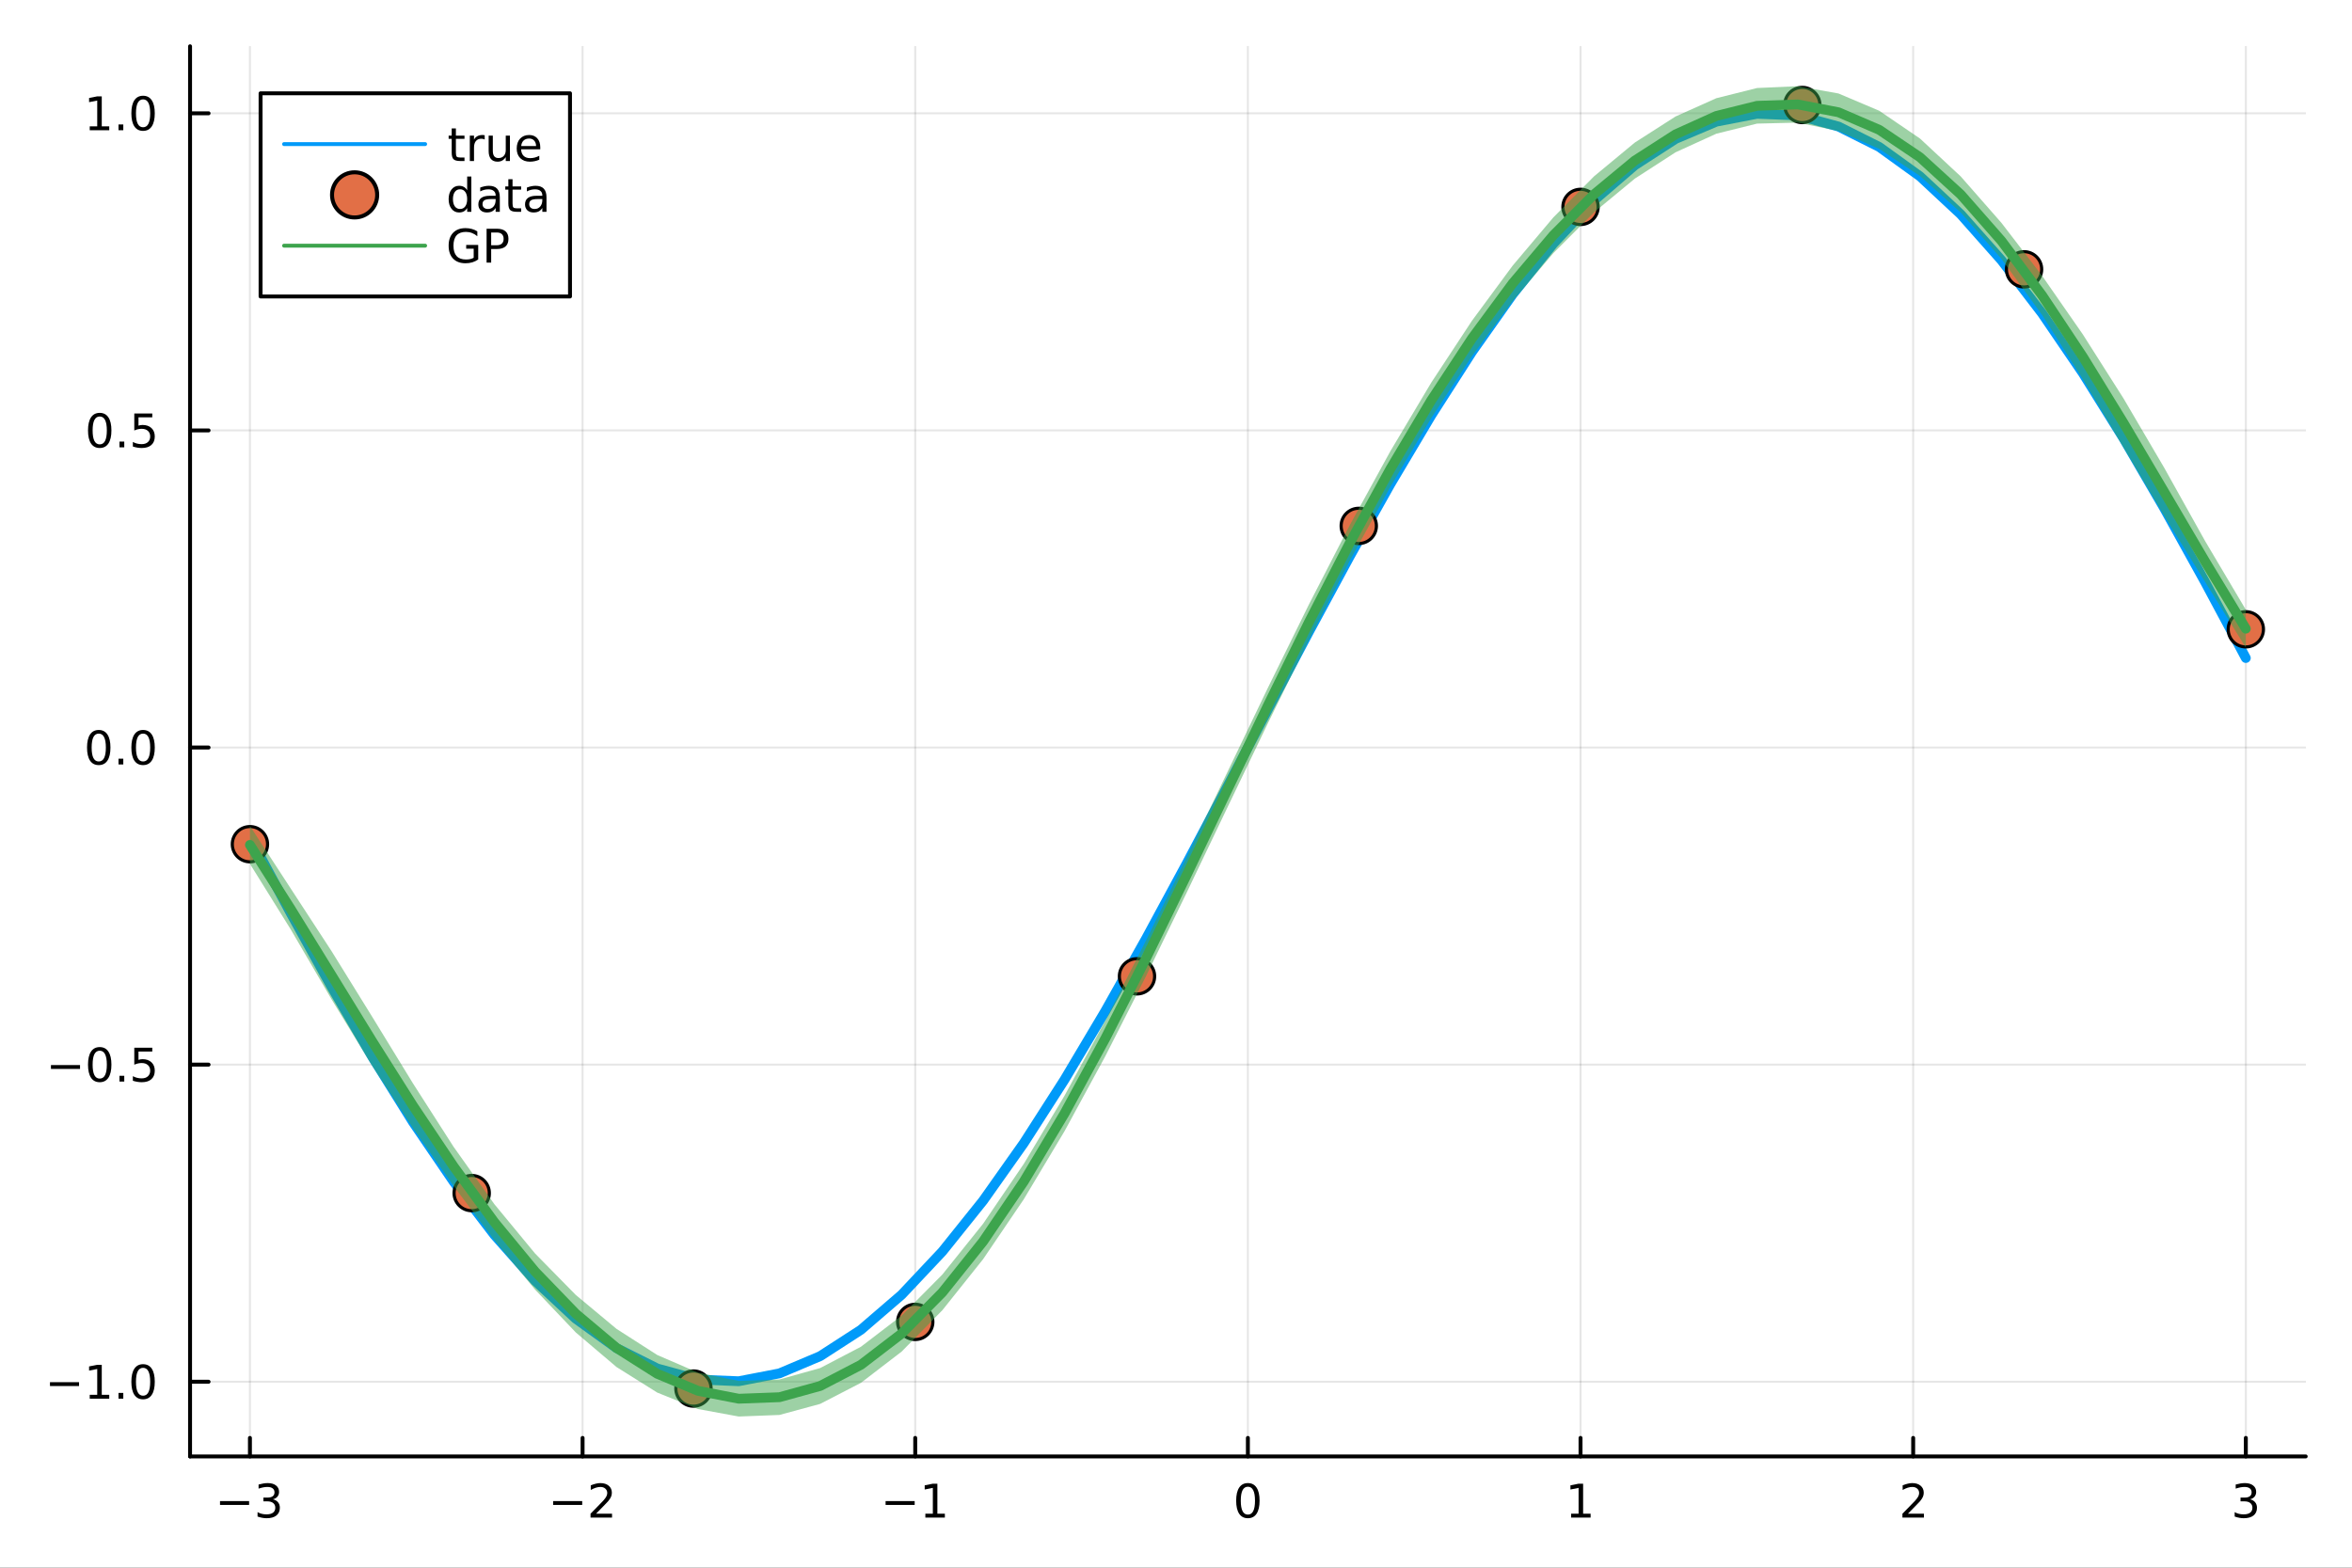 <?xml version="1.0" encoding="utf-8"?>
<svg xmlns="http://www.w3.org/2000/svg" xmlns:xlink="http://www.w3.org/1999/xlink" width="600" height="400" viewBox="0 0 2400 1600">
<rect x="0" y="0" width="2400" height="1600" fill="#333333" stroke="none"/>
<defs>
  <clipPath id="clip320">
    <rect x="0" y="0" width="2400" height="1600"/>
  </clipPath>
</defs>
<path clip-path="url(#clip320)" d="
M0 1600 L2400 1600 L2400 0 L0 0  Z
  " fill="#ffffff" fill-rule="evenodd" fill-opacity="1"/>
<defs>
  <clipPath id="clip321">
    <rect x="480" y="0" width="1681" height="1600"/>
  </clipPath>
</defs>
<path clip-path="url(#clip320)" d="
M193.936 1486.45 L2352.76 1486.45 L2352.76 47.244 L193.936 47.244  Z
  " fill="#ffffff" fill-rule="evenodd" fill-opacity="1"/>
<defs>
  <clipPath id="clip322">
    <rect x="193" y="47" width="2160" height="1440"/>
  </clipPath>
</defs>
<polyline clip-path="url(#clip322)" style="stroke:#000000; stroke-linecap:round; stroke-linejoin:round; stroke-width:2; stroke-opacity:0.1; fill:none" points="
  255.035,1486.45 255.035,47.244 
  "/>
<polyline clip-path="url(#clip322)" style="stroke:#000000; stroke-linecap:round; stroke-linejoin:round; stroke-width:2; stroke-opacity:0.1; fill:none" points="
  594.472,1486.45 594.472,47.244 
  "/>
<polyline clip-path="url(#clip322)" style="stroke:#000000; stroke-linecap:round; stroke-linejoin:round; stroke-width:2; stroke-opacity:0.1; fill:none" points="
  933.909,1486.45 933.909,47.244 
  "/>
<polyline clip-path="url(#clip322)" style="stroke:#000000; stroke-linecap:round; stroke-linejoin:round; stroke-width:2; stroke-opacity:0.1; fill:none" points="
  1273.35,1486.45 1273.35,47.244 
  "/>
<polyline clip-path="url(#clip322)" style="stroke:#000000; stroke-linecap:round; stroke-linejoin:round; stroke-width:2; stroke-opacity:0.1; fill:none" points="
  1612.78,1486.45 1612.78,47.244 
  "/>
<polyline clip-path="url(#clip322)" style="stroke:#000000; stroke-linecap:round; stroke-linejoin:round; stroke-width:2; stroke-opacity:0.1; fill:none" points="
  1952.22,1486.45 1952.22,47.244 
  "/>
<polyline clip-path="url(#clip322)" style="stroke:#000000; stroke-linecap:round; stroke-linejoin:round; stroke-width:2; stroke-opacity:0.1; fill:none" points="
  2291.66,1486.45 2291.66,47.244 
  "/>
<polyline clip-path="url(#clip320)" style="stroke:#000000; stroke-linecap:round; stroke-linejoin:round; stroke-width:4; stroke-opacity:1; fill:none" points="
  193.936,1486.45 2352.76,1486.45 
  "/>
<polyline clip-path="url(#clip320)" style="stroke:#000000; stroke-linecap:round; stroke-linejoin:round; stroke-width:4; stroke-opacity:1; fill:none" points="
  255.035,1486.45 255.035,1467.55 
  "/>
<polyline clip-path="url(#clip320)" style="stroke:#000000; stroke-linecap:round; stroke-linejoin:round; stroke-width:4; stroke-opacity:1; fill:none" points="
  594.472,1486.45 594.472,1467.55 
  "/>
<polyline clip-path="url(#clip320)" style="stroke:#000000; stroke-linecap:round; stroke-linejoin:round; stroke-width:4; stroke-opacity:1; fill:none" points="
  933.909,1486.45 933.909,1467.55 
  "/>
<polyline clip-path="url(#clip320)" style="stroke:#000000; stroke-linecap:round; stroke-linejoin:round; stroke-width:4; stroke-opacity:1; fill:none" points="
  1273.35,1486.45 1273.35,1467.55 
  "/>
<polyline clip-path="url(#clip320)" style="stroke:#000000; stroke-linecap:round; stroke-linejoin:round; stroke-width:4; stroke-opacity:1; fill:none" points="
  1612.78,1486.45 1612.78,1467.55 
  "/>
<polyline clip-path="url(#clip320)" style="stroke:#000000; stroke-linecap:round; stroke-linejoin:round; stroke-width:4; stroke-opacity:1; fill:none" points="
  1952.22,1486.45 1952.22,1467.55 
  "/>
<polyline clip-path="url(#clip320)" style="stroke:#000000; stroke-linecap:round; stroke-linejoin:round; stroke-width:4; stroke-opacity:1; fill:none" points="
  2291.66,1486.45 2291.66,1467.55 
  "/>
<path clip-path="url(#clip320)" d="M224.502 1532.02 L254.178 1532.02 L254.178 1535.95 L224.502 1535.95 L224.502 1532.02 Z" fill="#000000" fill-rule="evenodd" fill-opacity="1" /><path clip-path="url(#clip320)" d="M278.437 1530.21 Q281.794 1530.93 283.669 1533.2 Q285.567 1535.47 285.567 1538.8 Q285.567 1543.92 282.048 1546.72 Q278.53 1549.52 272.048 1549.52 Q269.873 1549.52 267.558 1549.08 Q265.266 1548.66 262.812 1547.81 L262.812 1543.29 Q264.757 1544.43 267.072 1545.01 Q269.386 1545.58 271.91 1545.58 Q276.308 1545.58 278.599 1543.85 Q280.914 1542.11 280.914 1538.8 Q280.914 1535.75 278.761 1534.03 Q276.632 1532.3 272.812 1532.3 L268.785 1532.3 L268.785 1528.45 L272.998 1528.45 Q276.447 1528.45 278.275 1527.09 Q280.104 1525.7 280.104 1523.11 Q280.104 1520.45 278.206 1519.03 Q276.331 1517.6 272.812 1517.6 Q270.891 1517.6 268.692 1518.01 Q266.493 1518.43 263.854 1519.31 L263.854 1515.14 Q266.516 1514.4 268.831 1514.03 Q271.169 1513.66 273.229 1513.66 Q278.553 1513.66 281.655 1516.09 Q284.757 1518.5 284.757 1522.62 Q284.757 1525.49 283.113 1527.48 Q281.47 1529.45 278.437 1530.21 Z" fill="#000000" fill-rule="evenodd" fill-opacity="1" /><path clip-path="url(#clip320)" d="M564.414 1532.02 L594.09 1532.02 L594.09 1535.95 L564.414 1535.95 L564.414 1532.02 Z" fill="#000000" fill-rule="evenodd" fill-opacity="1" /><path clip-path="url(#clip320)" d="M608.21 1544.91 L624.529 1544.91 L624.529 1548.85 L602.585 1548.85 L602.585 1544.91 Q605.247 1542.16 609.83 1537.53 Q614.437 1532.88 615.617 1531.53 Q617.863 1529.01 618.742 1527.27 Q619.645 1525.51 619.645 1523.82 Q619.645 1521.07 617.701 1519.33 Q615.78 1517.6 612.678 1517.6 Q610.479 1517.6 608.025 1518.36 Q605.594 1519.13 602.817 1520.68 L602.817 1515.95 Q605.641 1514.82 608.094 1514.24 Q610.548 1513.66 612.585 1513.66 Q617.955 1513.66 621.15 1516.35 Q624.344 1519.03 624.344 1523.52 Q624.344 1525.65 623.534 1527.57 Q622.747 1529.47 620.641 1532.07 Q620.062 1532.74 616.96 1535.95 Q613.858 1539.15 608.21 1544.91 Z" fill="#000000" fill-rule="evenodd" fill-opacity="1" /><path clip-path="url(#clip320)" d="M903.666 1532.02 L933.342 1532.02 L933.342 1535.95 L903.666 1535.95 L903.666 1532.02 Z" fill="#000000" fill-rule="evenodd" fill-opacity="1" /><path clip-path="url(#clip320)" d="M944.244 1544.91 L951.883 1544.91 L951.883 1518.55 L943.573 1520.21 L943.573 1515.95 L951.837 1514.29 L956.513 1514.29 L956.513 1544.91 L964.152 1544.91 L964.152 1548.85 L944.244 1548.85 L944.244 1544.91 Z" fill="#000000" fill-rule="evenodd" fill-opacity="1" /><path clip-path="url(#clip320)" d="M1273.35 1517.37 Q1269.73 1517.37 1267.91 1520.93 Q1266.1 1524.47 1266.1 1531.6 Q1266.1 1538.71 1267.91 1542.27 Q1269.73 1545.82 1273.35 1545.82 Q1276.98 1545.82 1278.79 1542.27 Q1280.61 1538.71 1280.61 1531.6 Q1280.61 1524.47 1278.79 1520.93 Q1276.98 1517.37 1273.35 1517.37 M1273.35 1513.66 Q1279.16 1513.66 1282.21 1518.27 Q1285.29 1522.85 1285.29 1531.6 Q1285.29 1540.33 1282.21 1544.94 Q1279.16 1549.52 1273.35 1549.52 Q1267.54 1549.52 1264.46 1544.94 Q1261.4 1540.33 1261.4 1531.6 Q1261.4 1522.85 1264.46 1518.27 Q1267.54 1513.66 1273.35 1513.66 Z" fill="#000000" fill-rule="evenodd" fill-opacity="1" /><path clip-path="url(#clip320)" d="M1603.17 1544.91 L1610.8 1544.91 L1610.8 1518.55 L1602.49 1520.21 L1602.49 1515.95 L1610.76 1514.29 L1615.43 1514.29 L1615.43 1544.91 L1623.07 1544.91 L1623.07 1548.85 L1603.17 1548.85 L1603.17 1544.91 Z" fill="#000000" fill-rule="evenodd" fill-opacity="1" /><path clip-path="url(#clip320)" d="M1946.87 1544.91 L1963.19 1544.91 L1963.19 1548.85 L1941.25 1548.85 L1941.25 1544.91 Q1943.91 1542.16 1948.49 1537.53 Q1953.1 1532.88 1954.28 1531.53 Q1956.53 1529.01 1957.41 1527.27 Q1958.31 1525.51 1958.31 1523.82 Q1958.31 1521.07 1956.36 1519.33 Q1954.44 1517.6 1951.34 1517.6 Q1949.14 1517.6 1946.69 1518.36 Q1944.26 1519.13 1941.48 1520.68 L1941.48 1515.95 Q1944.3 1514.82 1946.76 1514.24 Q1949.21 1513.66 1951.25 1513.66 Q1956.62 1513.66 1959.81 1516.35 Q1963.01 1519.03 1963.01 1523.52 Q1963.01 1525.65 1962.2 1527.57 Q1961.41 1529.47 1959.3 1532.07 Q1958.72 1532.74 1955.62 1535.95 Q1952.52 1539.15 1946.87 1544.91 Z" fill="#000000" fill-rule="evenodd" fill-opacity="1" /><path clip-path="url(#clip320)" d="M2295.9 1530.21 Q2299.26 1530.93 2301.14 1533.2 Q2303.03 1535.47 2303.03 1538.8 Q2303.03 1543.92 2299.52 1546.72 Q2296 1549.52 2289.52 1549.52 Q2287.34 1549.52 2285.03 1549.08 Q2282.73 1548.66 2280.28 1547.81 L2280.28 1543.29 Q2282.22 1544.43 2284.54 1545.01 Q2286.85 1545.58 2289.38 1545.58 Q2293.78 1545.58 2296.07 1543.85 Q2298.38 1542.11 2298.38 1538.8 Q2298.38 1535.75 2296.23 1534.03 Q2294.1 1532.3 2290.28 1532.3 L2286.25 1532.3 L2286.25 1528.45 L2290.47 1528.45 Q2293.91 1528.45 2295.74 1527.09 Q2297.57 1525.7 2297.57 1523.11 Q2297.57 1520.45 2295.67 1519.03 Q2293.8 1517.6 2290.28 1517.6 Q2288.36 1517.6 2286.16 1518.01 Q2283.96 1518.43 2281.32 1519.31 L2281.32 1515.14 Q2283.98 1514.4 2286.3 1514.03 Q2288.64 1513.66 2290.7 1513.66 Q2296.02 1513.66 2299.12 1516.09 Q2302.22 1518.5 2302.22 1522.62 Q2302.22 1525.49 2300.58 1527.48 Q2298.94 1529.45 2295.9 1530.21 Z" fill="#000000" fill-rule="evenodd" fill-opacity="1" /><polyline clip-path="url(#clip322)" style="stroke:#000000; stroke-linecap:round; stroke-linejoin:round; stroke-width:2; stroke-opacity:0.1; fill:none" points="
  193.936,1410.22 2352.76,1410.22 
  "/>
<polyline clip-path="url(#clip322)" style="stroke:#000000; stroke-linecap:round; stroke-linejoin:round; stroke-width:2; stroke-opacity:0.1; fill:none" points="
  193.936,1086.57 2352.76,1086.57 
  "/>
<polyline clip-path="url(#clip322)" style="stroke:#000000; stroke-linecap:round; stroke-linejoin:round; stroke-width:2; stroke-opacity:0.1; fill:none" points="
  193.936,762.926 2352.76,762.926 
  "/>
<polyline clip-path="url(#clip322)" style="stroke:#000000; stroke-linecap:round; stroke-linejoin:round; stroke-width:2; stroke-opacity:0.1; fill:none" points="
  193.936,439.28 2352.76,439.28 
  "/>
<polyline clip-path="url(#clip322)" style="stroke:#000000; stroke-linecap:round; stroke-linejoin:round; stroke-width:2; stroke-opacity:0.1; fill:none" points="
  193.936,115.634 2352.76,115.634 
  "/>
<polyline clip-path="url(#clip320)" style="stroke:#000000; stroke-linecap:round; stroke-linejoin:round; stroke-width:4; stroke-opacity:1; fill:none" points="
  193.936,1486.45 193.936,47.244 
  "/>
<polyline clip-path="url(#clip320)" style="stroke:#000000; stroke-linecap:round; stroke-linejoin:round; stroke-width:4; stroke-opacity:1; fill:none" points="
  193.936,1410.22 212.834,1410.22 
  "/>
<polyline clip-path="url(#clip320)" style="stroke:#000000; stroke-linecap:round; stroke-linejoin:round; stroke-width:4; stroke-opacity:1; fill:none" points="
  193.936,1086.57 212.834,1086.57 
  "/>
<polyline clip-path="url(#clip320)" style="stroke:#000000; stroke-linecap:round; stroke-linejoin:round; stroke-width:4; stroke-opacity:1; fill:none" points="
  193.936,762.926 212.834,762.926 
  "/>
<polyline clip-path="url(#clip320)" style="stroke:#000000; stroke-linecap:round; stroke-linejoin:round; stroke-width:4; stroke-opacity:1; fill:none" points="
  193.936,439.28 212.834,439.28 
  "/>
<polyline clip-path="url(#clip320)" style="stroke:#000000; stroke-linecap:round; stroke-linejoin:round; stroke-width:4; stroke-opacity:1; fill:none" points="
  193.936,115.634 212.834,115.634 
  "/>
<path clip-path="url(#clip320)" d="M50.992 1410.67 L80.668 1410.67 L80.668 1414.6 L50.992 1414.6 L50.992 1410.67 Z" fill="#000000" fill-rule="evenodd" fill-opacity="1" /><path clip-path="url(#clip320)" d="M91.571 1423.56 L99.21 1423.56 L99.21 1397.2 L90.899 1398.86 L90.899 1394.6 L99.163 1392.94 L103.839 1392.94 L103.839 1423.56 L111.478 1423.56 L111.478 1427.5 L91.571 1427.5 L91.571 1423.56 Z" fill="#000000" fill-rule="evenodd" fill-opacity="1" /><path clip-path="url(#clip320)" d="M120.922 1421.62 L125.807 1421.62 L125.807 1427.5 L120.922 1427.5 L120.922 1421.62 Z" fill="#000000" fill-rule="evenodd" fill-opacity="1" /><path clip-path="url(#clip320)" d="M145.992 1396.02 Q142.381 1396.02 140.552 1399.58 Q138.746 1403.12 138.746 1410.25 Q138.746 1417.36 140.552 1420.92 Q142.381 1424.47 145.992 1424.47 Q149.626 1424.47 151.431 1420.92 Q153.26 1417.36 153.26 1410.25 Q153.26 1403.12 151.431 1399.58 Q149.626 1396.02 145.992 1396.02 M145.992 1392.31 Q151.802 1392.31 154.857 1396.92 Q157.936 1401.5 157.936 1410.25 Q157.936 1418.98 154.857 1423.59 Q151.802 1428.17 145.992 1428.17 Q140.181 1428.17 137.103 1423.59 Q134.047 1418.98 134.047 1410.25 Q134.047 1401.5 137.103 1396.92 Q140.181 1392.31 145.992 1392.31 Z" fill="#000000" fill-rule="evenodd" fill-opacity="1" /><path clip-path="url(#clip320)" d="M51.987 1087.02 L81.663 1087.02 L81.663 1090.96 L51.987 1090.96 L51.987 1087.02 Z" fill="#000000" fill-rule="evenodd" fill-opacity="1" /><path clip-path="url(#clip320)" d="M101.756 1072.37 Q98.145 1072.37 96.316 1075.94 Q94.51 1079.48 94.51 1086.61 Q94.51 1093.71 96.316 1097.28 Q98.145 1100.82 101.756 1100.82 Q105.39 1100.82 107.196 1097.28 Q109.024 1093.71 109.024 1086.61 Q109.024 1079.48 107.196 1075.94 Q105.39 1072.37 101.756 1072.37 M101.756 1068.67 Q107.566 1068.67 110.621 1073.27 Q113.7 1077.86 113.7 1086.61 Q113.7 1095.33 110.621 1099.94 Q107.566 1104.52 101.756 1104.52 Q95.946 1104.52 92.867 1099.94 Q89.811 1095.33 89.811 1086.61 Q89.811 1077.86 92.867 1073.27 Q95.946 1068.67 101.756 1068.67 Z" fill="#000000" fill-rule="evenodd" fill-opacity="1" /><path clip-path="url(#clip320)" d="M121.918 1097.97 L126.802 1097.97 L126.802 1103.85 L121.918 1103.85 L121.918 1097.97 Z" fill="#000000" fill-rule="evenodd" fill-opacity="1" /><path clip-path="url(#clip320)" d="M137.033 1069.29 L155.39 1069.29 L155.39 1073.23 L141.316 1073.23 L141.316 1081.7 Q142.334 1081.35 143.353 1081.19 Q144.371 1081 145.39 1081 Q151.177 1081 154.556 1084.18 Q157.936 1087.35 157.936 1092.76 Q157.936 1098.34 154.464 1101.44 Q150.992 1104.52 144.672 1104.52 Q142.496 1104.52 140.228 1104.15 Q137.982 1103.78 135.575 1103.04 L135.575 1098.34 Q137.658 1099.48 139.881 1100.03 Q142.103 1100.59 144.58 1100.59 Q148.584 1100.59 150.922 1098.48 Q153.26 1096.38 153.26 1092.76 Q153.26 1089.15 150.922 1087.05 Q148.584 1084.94 144.58 1084.94 Q142.705 1084.94 140.83 1085.36 Q138.978 1085.77 137.033 1086.65 L137.033 1069.29 Z" fill="#000000" fill-rule="evenodd" fill-opacity="1" /><path clip-path="url(#clip320)" d="M100.76 748.725 Q97.149 748.725 95.321 752.289 Q93.515 755.831 93.515 762.961 Q93.515 770.067 95.321 773.632 Q97.149 777.174 100.76 777.174 Q104.395 777.174 106.2 773.632 Q108.029 770.067 108.029 762.961 Q108.029 755.831 106.2 752.289 Q104.395 748.725 100.76 748.725 M100.76 745.021 Q106.571 745.021 109.626 749.627 Q112.705 754.211 112.705 762.961 Q112.705 771.687 109.626 776.294 Q106.571 780.877 100.76 780.877 Q94.95 780.877 91.871 776.294 Q88.816 771.687 88.816 762.961 Q88.816 754.211 91.871 749.627 Q94.95 745.021 100.76 745.021 Z" fill="#000000" fill-rule="evenodd" fill-opacity="1" /><path clip-path="url(#clip320)" d="M120.922 774.326 L125.807 774.326 L125.807 780.206 L120.922 780.206 L120.922 774.326 Z" fill="#000000" fill-rule="evenodd" fill-opacity="1" /><path clip-path="url(#clip320)" d="M145.992 748.725 Q142.381 748.725 140.552 752.289 Q138.746 755.831 138.746 762.961 Q138.746 770.067 140.552 773.632 Q142.381 777.174 145.992 777.174 Q149.626 777.174 151.431 773.632 Q153.26 770.067 153.26 762.961 Q153.26 755.831 151.431 752.289 Q149.626 748.725 145.992 748.725 M145.992 745.021 Q151.802 745.021 154.857 749.627 Q157.936 754.211 157.936 762.961 Q157.936 771.687 154.857 776.294 Q151.802 780.877 145.992 780.877 Q140.181 780.877 137.103 776.294 Q134.047 771.687 134.047 762.961 Q134.047 754.211 137.103 749.627 Q140.181 745.021 145.992 745.021 Z" fill="#000000" fill-rule="evenodd" fill-opacity="1" /><path clip-path="url(#clip320)" d="M101.756 425.079 Q98.145 425.079 96.316 428.643 Q94.51 432.185 94.51 439.315 Q94.51 446.421 96.316 449.986 Q98.145 453.527 101.756 453.527 Q105.39 453.527 107.196 449.986 Q109.024 446.421 109.024 439.315 Q109.024 432.185 107.196 428.643 Q105.39 425.079 101.756 425.079 M101.756 421.375 Q107.566 421.375 110.621 425.981 Q113.7 430.565 113.7 439.315 Q113.7 448.041 110.621 452.648 Q107.566 457.231 101.756 457.231 Q95.946 457.231 92.867 452.648 Q89.811 448.041 89.811 439.315 Q89.811 430.565 92.867 425.981 Q95.946 421.375 101.756 421.375 Z" fill="#000000" fill-rule="evenodd" fill-opacity="1" /><path clip-path="url(#clip320)" d="M121.918 450.68 L126.802 450.68 L126.802 456.56 L121.918 456.56 L121.918 450.68 Z" fill="#000000" fill-rule="evenodd" fill-opacity="1" /><path clip-path="url(#clip320)" d="M137.033 422 L155.39 422 L155.39 425.935 L141.316 425.935 L141.316 434.407 Q142.334 434.06 143.353 433.898 Q144.371 433.713 145.39 433.713 Q151.177 433.713 154.556 436.884 Q157.936 440.055 157.936 445.472 Q157.936 451.051 154.464 454.152 Q150.992 457.231 144.672 457.231 Q142.496 457.231 140.228 456.861 Q137.982 456.49 135.575 455.75 L135.575 451.051 Q137.658 452.185 139.881 452.74 Q142.103 453.296 144.58 453.296 Q148.584 453.296 150.922 451.189 Q153.26 449.083 153.26 445.472 Q153.26 441.861 150.922 439.754 Q148.584 437.648 144.58 437.648 Q142.705 437.648 140.83 438.065 Q138.978 438.481 137.033 439.361 L137.033 422 Z" fill="#000000" fill-rule="evenodd" fill-opacity="1" /><path clip-path="url(#clip320)" d="M91.571 128.979 L99.21 128.979 L99.21 102.613 L90.899 104.28 L90.899 100.02 L99.163 98.354 L103.839 98.354 L103.839 128.979 L111.478 128.979 L111.478 132.914 L91.571 132.914 L91.571 128.979 Z" fill="#000000" fill-rule="evenodd" fill-opacity="1" /><path clip-path="url(#clip320)" d="M120.922 127.034 L125.807 127.034 L125.807 132.914 L120.922 132.914 L120.922 127.034 Z" fill="#000000" fill-rule="evenodd" fill-opacity="1" /><path clip-path="url(#clip320)" d="M145.992 101.432 Q142.381 101.432 140.552 104.997 Q138.746 108.539 138.746 115.668 Q138.746 122.775 140.552 126.34 Q142.381 129.881 145.992 129.881 Q149.626 129.881 151.431 126.34 Q153.26 122.775 153.26 115.668 Q153.26 108.539 151.431 104.997 Q149.626 101.432 145.992 101.432 M145.992 97.729 Q151.802 97.729 154.857 102.335 Q157.936 106.919 157.936 115.668 Q157.936 124.395 154.857 129.002 Q151.802 133.585 145.992 133.585 Q140.181 133.585 137.103 129.002 Q134.047 124.395 134.047 115.668 Q134.047 106.919 137.103 102.335 Q140.181 97.729 145.992 97.729 Z" fill="#000000" fill-rule="evenodd" fill-opacity="1" /><polyline clip-path="url(#clip322)" style="stroke:#009af9; stroke-linecap:round; stroke-linejoin:round; stroke-width:10; stroke-opacity:1; fill:none" points="
  255.035,854.272 296.598,931.859 338.162,1006.92 379.726,1078.32 421.29,1145 462.853,1205.96 504.417,1260.28 545.981,1307.16 587.544,1345.89 629.108,1375.88 
  670.672,1396.7 712.236,1408.03 753.799,1409.7 795.363,1401.68 836.927,1384.09 878.491,1357.21 920.054,1321.42 961.618,1277.27 1003.18,1225.42 1044.75,1166.64 
  1086.31,1101.82 1127.87,1031.92 1169.44,957.996 1211,881.149 1252.56,802.531 1294.13,723.321 1335.69,644.703 1377.26,567.856 1418.82,493.93 1460.38,424.032 
  1501.95,359.209 1543.51,300.431 1585.07,248.58 1626.64,204.431 1668.2,168.646 1709.77,141.759 1751.33,124.175 1792.89,116.156 1834.46,117.823 1876.02,129.15 
  1917.58,149.967 1959.15,179.964 2000.71,218.691 2042.27,265.568 2083.84,319.892 2125.4,380.851 2166.97,447.532 2208.53,518.935 2250.09,593.993 2291.66,671.58 
  
  "/>
<circle clip-path="url(#clip322)" cx="255.035" cy="861.604" r="18" fill="#e26f46" fill-rule="evenodd" fill-opacity="1" stroke="#000000" stroke-opacity="1" stroke-width="3.2"/>
<circle clip-path="url(#clip322)" cx="481.326" cy="1217.68" r="18" fill="#e26f46" fill-rule="evenodd" fill-opacity="1" stroke="#000000" stroke-opacity="1" stroke-width="3.2"/>
<circle clip-path="url(#clip322)" cx="707.617" cy="1417.19" r="18" fill="#e26f46" fill-rule="evenodd" fill-opacity="1" stroke="#000000" stroke-opacity="1" stroke-width="3.2"/>
<circle clip-path="url(#clip322)" cx="933.909" cy="1349.15" r="18" fill="#e26f46" fill-rule="evenodd" fill-opacity="1" stroke="#000000" stroke-opacity="1" stroke-width="3.2"/>
<circle clip-path="url(#clip322)" cx="1160.2" cy="996.441" r="18" fill="#e26f46" fill-rule="evenodd" fill-opacity="1" stroke="#000000" stroke-opacity="1" stroke-width="3.2"/>
<circle clip-path="url(#clip322)" cx="1386.49" cy="536.729" r="18" fill="#e26f46" fill-rule="evenodd" fill-opacity="1" stroke="#000000" stroke-opacity="1" stroke-width="3.2"/>
<circle clip-path="url(#clip322)" cx="1612.78" cy="211.17" r="18" fill="#e26f46" fill-rule="evenodd" fill-opacity="1" stroke="#000000" stroke-opacity="1" stroke-width="3.2"/>
<circle clip-path="url(#clip322)" cx="1839.07" cy="107.164" r="18" fill="#e26f46" fill-rule="evenodd" fill-opacity="1" stroke="#000000" stroke-opacity="1" stroke-width="3.2"/>
<circle clip-path="url(#clip322)" cx="2065.37" cy="274.864" r="18" fill="#e26f46" fill-rule="evenodd" fill-opacity="1" stroke="#000000" stroke-opacity="1" stroke-width="3.2"/>
<circle clip-path="url(#clip322)" cx="2291.66" cy="642.271" r="18" fill="#e26f46" fill-rule="evenodd" fill-opacity="1" stroke="#000000" stroke-opacity="1" stroke-width="3.2"/>
<path clip-path="url(#clip322)" d="
M255.035 881.646 L296.598 948.453 L338.162 1019.65 L379.726 1087.69 L421.29 1151.22 L462.853 1210.45 L504.417 1265.69 L545.981 1316.17 L587.544 1359.91 L629.108 1395.21 
  L670.672 1421.28 L712.236 1438.07 L753.799 1445.72 L795.363 1444.11 L836.927 1432.82 L878.491 1411.34 L920.054 1379.43 L961.618 1337.2 L1003.18 1285.11 L1044.75 1223.86 
  L1086.31 1154.4 L1127.87 1077.99 L1169.44 996.184 L1211 910.821 L1252.56 823.89 L1294.13 737.358 L1335.69 653.015 L1377.26 572.38 L1418.82 496.672 L1460.38 426.83 
  L1501.95 363.548 L1543.51 307.297 L1585.07 258.314 L1626.64 216.651 L1668.2 182.304 L1709.77 155.426 L1751.33 136.472 L1792.89 126.155 L1834.46 125.147 L1876.02 133.768 
  L1917.58 151.971 L1959.15 179.63 L2000.71 216.877 L2042.27 264.186 L2083.84 321.554 L2125.4 387.04 L2166.97 456.87 L2208.53 526.824 L2250.09 593.844 L2291.66 660.993 
  L2291.66 622.3 L2250.09 552.144 L2208.53 477.672 L2166.97 406.823 L2125.4 341.371 L2083.84 281.559 L2042.27 227.432 L2000.71 180.026 L1959.15 141.371 L1917.58 113.037 
  L1876.02 95.416 L1834.46 87.976 L1792.89 89.83 L1751.33 100.248 L1709.77 118.857 L1668.2 145.478 L1626.64 179.909 L1585.07 221.883 L1543.51 271.127 L1501.95 327.431 
  L1460.38 390.608 L1418.82 460.35 L1377.26 536.068 L1335.69 616.805 L1294.13 701.242 L1252.56 787.774 L1211 874.611 L1169.44 959.872 L1127.87 1041.67 L1086.31 1118.18 
  L1044.75 1187.74 L1003.18 1248.94 L961.618 1300.77 L920.054 1342.69 L878.491 1374.52 L836.927 1396.25 L795.363 1407.89 L753.799 1409.39 L712.236 1400.9 L670.672 1382.93 
  L629.108 1356.27 L587.544 1321.65 L545.981 1279.31 L504.417 1228.94 L462.853 1170.45 L421.29 1105.55 L379.726 1037.64 L338.162 970.498 L296.598 906.753 L255.035 842.953 
   Z
  " fill="#3da44d" fill-rule="evenodd" fill-opacity="0.5"/>
<polyline clip-path="url(#clip322)" style="stroke:#3da44d; stroke-linecap:round; stroke-linejoin:round; stroke-width:10; stroke-opacity:1; fill:none" points="
  255.035,862.3 296.598,927.603 338.162,995.074 379.726,1062.66 421.29,1128.39 462.853,1190.45 504.417,1247.31 545.981,1297.74 587.544,1340.78 629.108,1375.74 
  670.672,1402.11 712.236,1419.49 753.799,1427.55 795.363,1426 836.927,1414.53 878.491,1392.93 920.054,1361.06 961.618,1318.99 1003.18,1267.02 1044.75,1205.8 
  1086.31,1136.29 1127.87,1059.83 1169.44,978.028 1211,892.716 1252.56,805.832 1294.13,719.3 1335.69,634.91 1377.26,554.224 1418.82,478.511 1460.38,408.719 
  1501.95,345.489 1543.51,289.212 1585.07,240.099 1626.64,198.28 1668.2,163.891 1709.77,137.142 1751.33,118.36 1792.89,107.993 1834.46,106.562 1876.02,114.592 
  1917.58,132.504 1959.15,160.501 2000.71,198.451 2042.27,245.809 2083.84,301.557 2125.4,364.206 2166.97,431.847 2208.53,502.248 2250.09,572.994 2291.66,641.647 
  
  "/>
<path clip-path="url(#clip320)" d="
M265.897 302.578 L581.639 302.578 L581.639 95.218 L265.897 95.218  Z
  " fill="#ffffff" fill-rule="evenodd" fill-opacity="1"/>
<polyline clip-path="url(#clip320)" style="stroke:#000000; stroke-linecap:round; stroke-linejoin:round; stroke-width:4; stroke-opacity:1; fill:none" points="
  265.897,302.578 581.639,302.578 581.639,95.218 265.897,95.218 265.897,302.578 
  "/>
<polyline clip-path="url(#clip320)" style="stroke:#009af9; stroke-linecap:round; stroke-linejoin:round; stroke-width:4; stroke-opacity:1; fill:none" points="
  289.884,147.058 433.805,147.058 
  "/>
<path clip-path="url(#clip320)" d="M465.199 131.051 L465.199 138.412 L473.972 138.412 L473.972 141.722 L465.199 141.722 L465.199 155.796 Q465.199 158.967 466.056 159.87 Q466.935 160.773 469.597 160.773 L473.972 160.773 L473.972 164.338 L469.597 164.338 Q464.667 164.338 462.792 162.509 Q460.917 160.657 460.917 155.796 L460.917 141.722 L457.792 141.722 L457.792 138.412 L460.917 138.412 L460.917 131.051 L465.199 131.051 Z" fill="#000000" fill-rule="evenodd" fill-opacity="1" /><path clip-path="url(#clip320)" d="M494.597 142.393 Q493.88 141.977 493.023 141.791 Q492.19 141.583 491.171 141.583 Q487.56 141.583 485.616 143.944 Q483.694 146.282 483.694 150.68 L483.694 164.338 L479.412 164.338 L479.412 138.412 L483.694 138.412 L483.694 142.44 Q485.037 140.078 487.19 138.944 Q489.343 137.787 492.421 137.787 Q492.861 137.787 493.393 137.856 Q493.926 137.903 494.574 138.018 L494.597 142.393 Z" fill="#000000" fill-rule="evenodd" fill-opacity="1" /><path clip-path="url(#clip320)" d="M498.625 154.106 L498.625 138.412 L502.884 138.412 L502.884 153.944 Q502.884 157.625 504.319 159.476 Q505.754 161.305 508.625 161.305 Q512.074 161.305 514.065 159.106 Q516.078 156.907 516.078 153.111 L516.078 138.412 L520.338 138.412 L520.338 164.338 L516.078 164.338 L516.078 160.356 Q514.528 162.717 512.467 163.875 Q510.43 165.009 507.722 165.009 Q503.254 165.009 500.94 162.231 Q498.625 159.453 498.625 154.106 M509.342 137.787 L509.342 137.787 Z" fill="#000000" fill-rule="evenodd" fill-opacity="1" /><path clip-path="url(#clip320)" d="M551.287 150.31 L551.287 152.393 L531.703 152.393 Q531.981 156.791 534.342 159.106 Q536.727 161.398 540.963 161.398 Q543.416 161.398 545.708 160.796 Q548.023 160.194 550.291 158.99 L550.291 163.018 Q548 163.99 545.592 164.5 Q543.185 165.009 540.708 165.009 Q534.504 165.009 530.87 161.398 Q527.259 157.787 527.259 151.629 Q527.259 145.264 530.685 141.537 Q534.134 137.787 539.967 137.787 Q545.199 137.787 548.231 141.166 Q551.287 144.523 551.287 150.31 M547.027 149.06 Q546.981 145.565 545.06 143.481 Q543.162 141.398 540.014 141.398 Q536.449 141.398 534.296 143.412 Q532.166 145.426 531.842 149.083 L547.027 149.06 Z" fill="#000000" fill-rule="evenodd" fill-opacity="1" /><circle clip-path="url(#clip320)" cx="361.844" cy="198.898" r="23.04" fill="#e26f46" fill-rule="evenodd" fill-opacity="1" stroke="#000000" stroke-opacity="1" stroke-width="4.096"/>
<path clip-path="url(#clip320)" d="M476.704 194.187 L476.704 180.159 L480.963 180.159 L480.963 216.178 L476.704 216.178 L476.704 212.289 Q475.361 214.603 473.301 215.738 Q471.264 216.849 468.394 216.849 Q463.695 216.849 460.732 213.099 Q457.792 209.349 457.792 203.238 Q457.792 197.127 460.732 193.377 Q463.695 189.627 468.394 189.627 Q471.264 189.627 473.301 190.761 Q475.361 191.872 476.704 194.187 M462.19 203.238 Q462.19 207.937 464.111 210.622 Q466.056 213.284 469.435 213.284 Q472.815 213.284 474.759 210.622 Q476.704 207.937 476.704 203.238 Q476.704 198.539 474.759 195.877 Q472.815 193.192 469.435 193.192 Q466.056 193.192 464.111 195.877 Q462.19 198.539 462.19 203.238 Z" fill="#000000" fill-rule="evenodd" fill-opacity="1" /><path clip-path="url(#clip320)" d="M501.518 203.145 Q496.356 203.145 494.366 204.326 Q492.375 205.506 492.375 208.354 Q492.375 210.622 493.856 211.965 Q495.361 213.284 497.93 213.284 Q501.472 213.284 503.602 210.784 Q505.754 208.261 505.754 204.094 L505.754 203.145 L501.518 203.145 M510.014 201.386 L510.014 216.178 L505.754 216.178 L505.754 212.242 Q504.296 214.603 502.12 215.738 Q499.944 216.849 496.796 216.849 Q492.815 216.849 490.454 214.627 Q488.116 212.381 488.116 208.631 Q488.116 204.256 491.032 202.034 Q493.972 199.812 499.782 199.812 L505.754 199.812 L505.754 199.395 Q505.754 196.455 503.81 194.858 Q501.889 193.238 498.393 193.238 Q496.171 193.238 494.065 193.77 Q491.958 194.303 490.014 195.367 L490.014 191.432 Q492.352 190.53 494.551 190.09 Q496.75 189.627 498.833 189.627 Q504.458 189.627 507.236 192.543 Q510.014 195.46 510.014 201.386 Z" fill="#000000" fill-rule="evenodd" fill-opacity="1" /><path clip-path="url(#clip320)" d="M523 182.891 L523 190.252 L531.773 190.252 L531.773 193.562 L523 193.562 L523 207.636 Q523 210.807 523.856 211.71 Q524.736 212.613 527.398 212.613 L531.773 212.613 L531.773 216.178 L527.398 216.178 Q522.467 216.178 520.592 214.349 Q518.717 212.497 518.717 207.636 L518.717 193.562 L515.592 193.562 L515.592 190.252 L518.717 190.252 L518.717 182.891 L523 182.891 Z" fill="#000000" fill-rule="evenodd" fill-opacity="1" /><path clip-path="url(#clip320)" d="M549.157 203.145 Q543.995 203.145 542.004 204.326 Q540.014 205.506 540.014 208.354 Q540.014 210.622 541.495 211.965 Q543 213.284 545.569 213.284 Q549.111 213.284 551.24 210.784 Q553.393 208.261 553.393 204.094 L553.393 203.145 L549.157 203.145 M557.652 201.386 L557.652 216.178 L553.393 216.178 L553.393 212.242 Q551.935 214.603 549.759 215.738 Q547.583 216.849 544.435 216.849 Q540.453 216.849 538.092 214.627 Q535.754 212.381 535.754 208.631 Q535.754 204.256 538.671 202.034 Q541.611 199.812 547.421 199.812 L553.393 199.812 L553.393 199.395 Q553.393 196.455 551.449 194.858 Q549.527 193.238 546.032 193.238 Q543.81 193.238 541.703 193.77 Q539.597 194.303 537.652 195.367 L537.652 191.432 Q539.99 190.53 542.189 190.09 Q544.389 189.627 546.472 189.627 Q552.097 189.627 554.875 192.543 Q557.652 195.46 557.652 201.386 Z" fill="#000000" fill-rule="evenodd" fill-opacity="1" /><polyline clip-path="url(#clip320)" style="stroke:#3da44d; stroke-linecap:round; stroke-linejoin:round; stroke-width:4; stroke-opacity:1; fill:none" points="
  289.884,250.738 433.805,250.738 
  "/>
<path clip-path="url(#clip320)" d="M483.347 263.087 L483.347 253.805 L475.708 253.805 L475.708 249.962 L487.977 249.962 L487.977 264.8 Q485.268 266.721 482.005 267.717 Q478.741 268.689 475.037 268.689 Q466.935 268.689 462.352 263.967 Q457.792 259.221 457.792 250.772 Q457.792 242.3 462.352 237.578 Q466.935 232.833 475.037 232.833 Q478.417 232.833 481.449 233.666 Q484.505 234.499 487.074 236.12 L487.074 241.096 Q484.481 238.897 481.565 237.786 Q478.648 236.675 475.431 236.675 Q469.088 236.675 465.894 240.217 Q462.722 243.758 462.722 250.772 Q462.722 257.763 465.894 261.305 Q469.088 264.846 475.431 264.846 Q477.907 264.846 479.852 264.43 Q481.796 263.99 483.347 263.087 Z" fill="#000000" fill-rule="evenodd" fill-opacity="1" /><path clip-path="url(#clip320)" d="M501.194 237.3 L501.194 250.286 L507.074 250.286 Q510.338 250.286 512.12 248.596 Q513.903 246.907 513.903 243.782 Q513.903 240.68 512.12 238.99 Q510.338 237.3 507.074 237.3 L501.194 237.3 M496.518 233.458 L507.074 233.458 Q512.884 233.458 515.847 236.096 Q518.833 238.712 518.833 243.782 Q518.833 248.897 515.847 251.513 Q512.884 254.129 507.074 254.129 L501.194 254.129 L501.194 268.018 L496.518 268.018 L496.518 233.458 Z" fill="#000000" fill-rule="evenodd" fill-opacity="1" /></svg>
